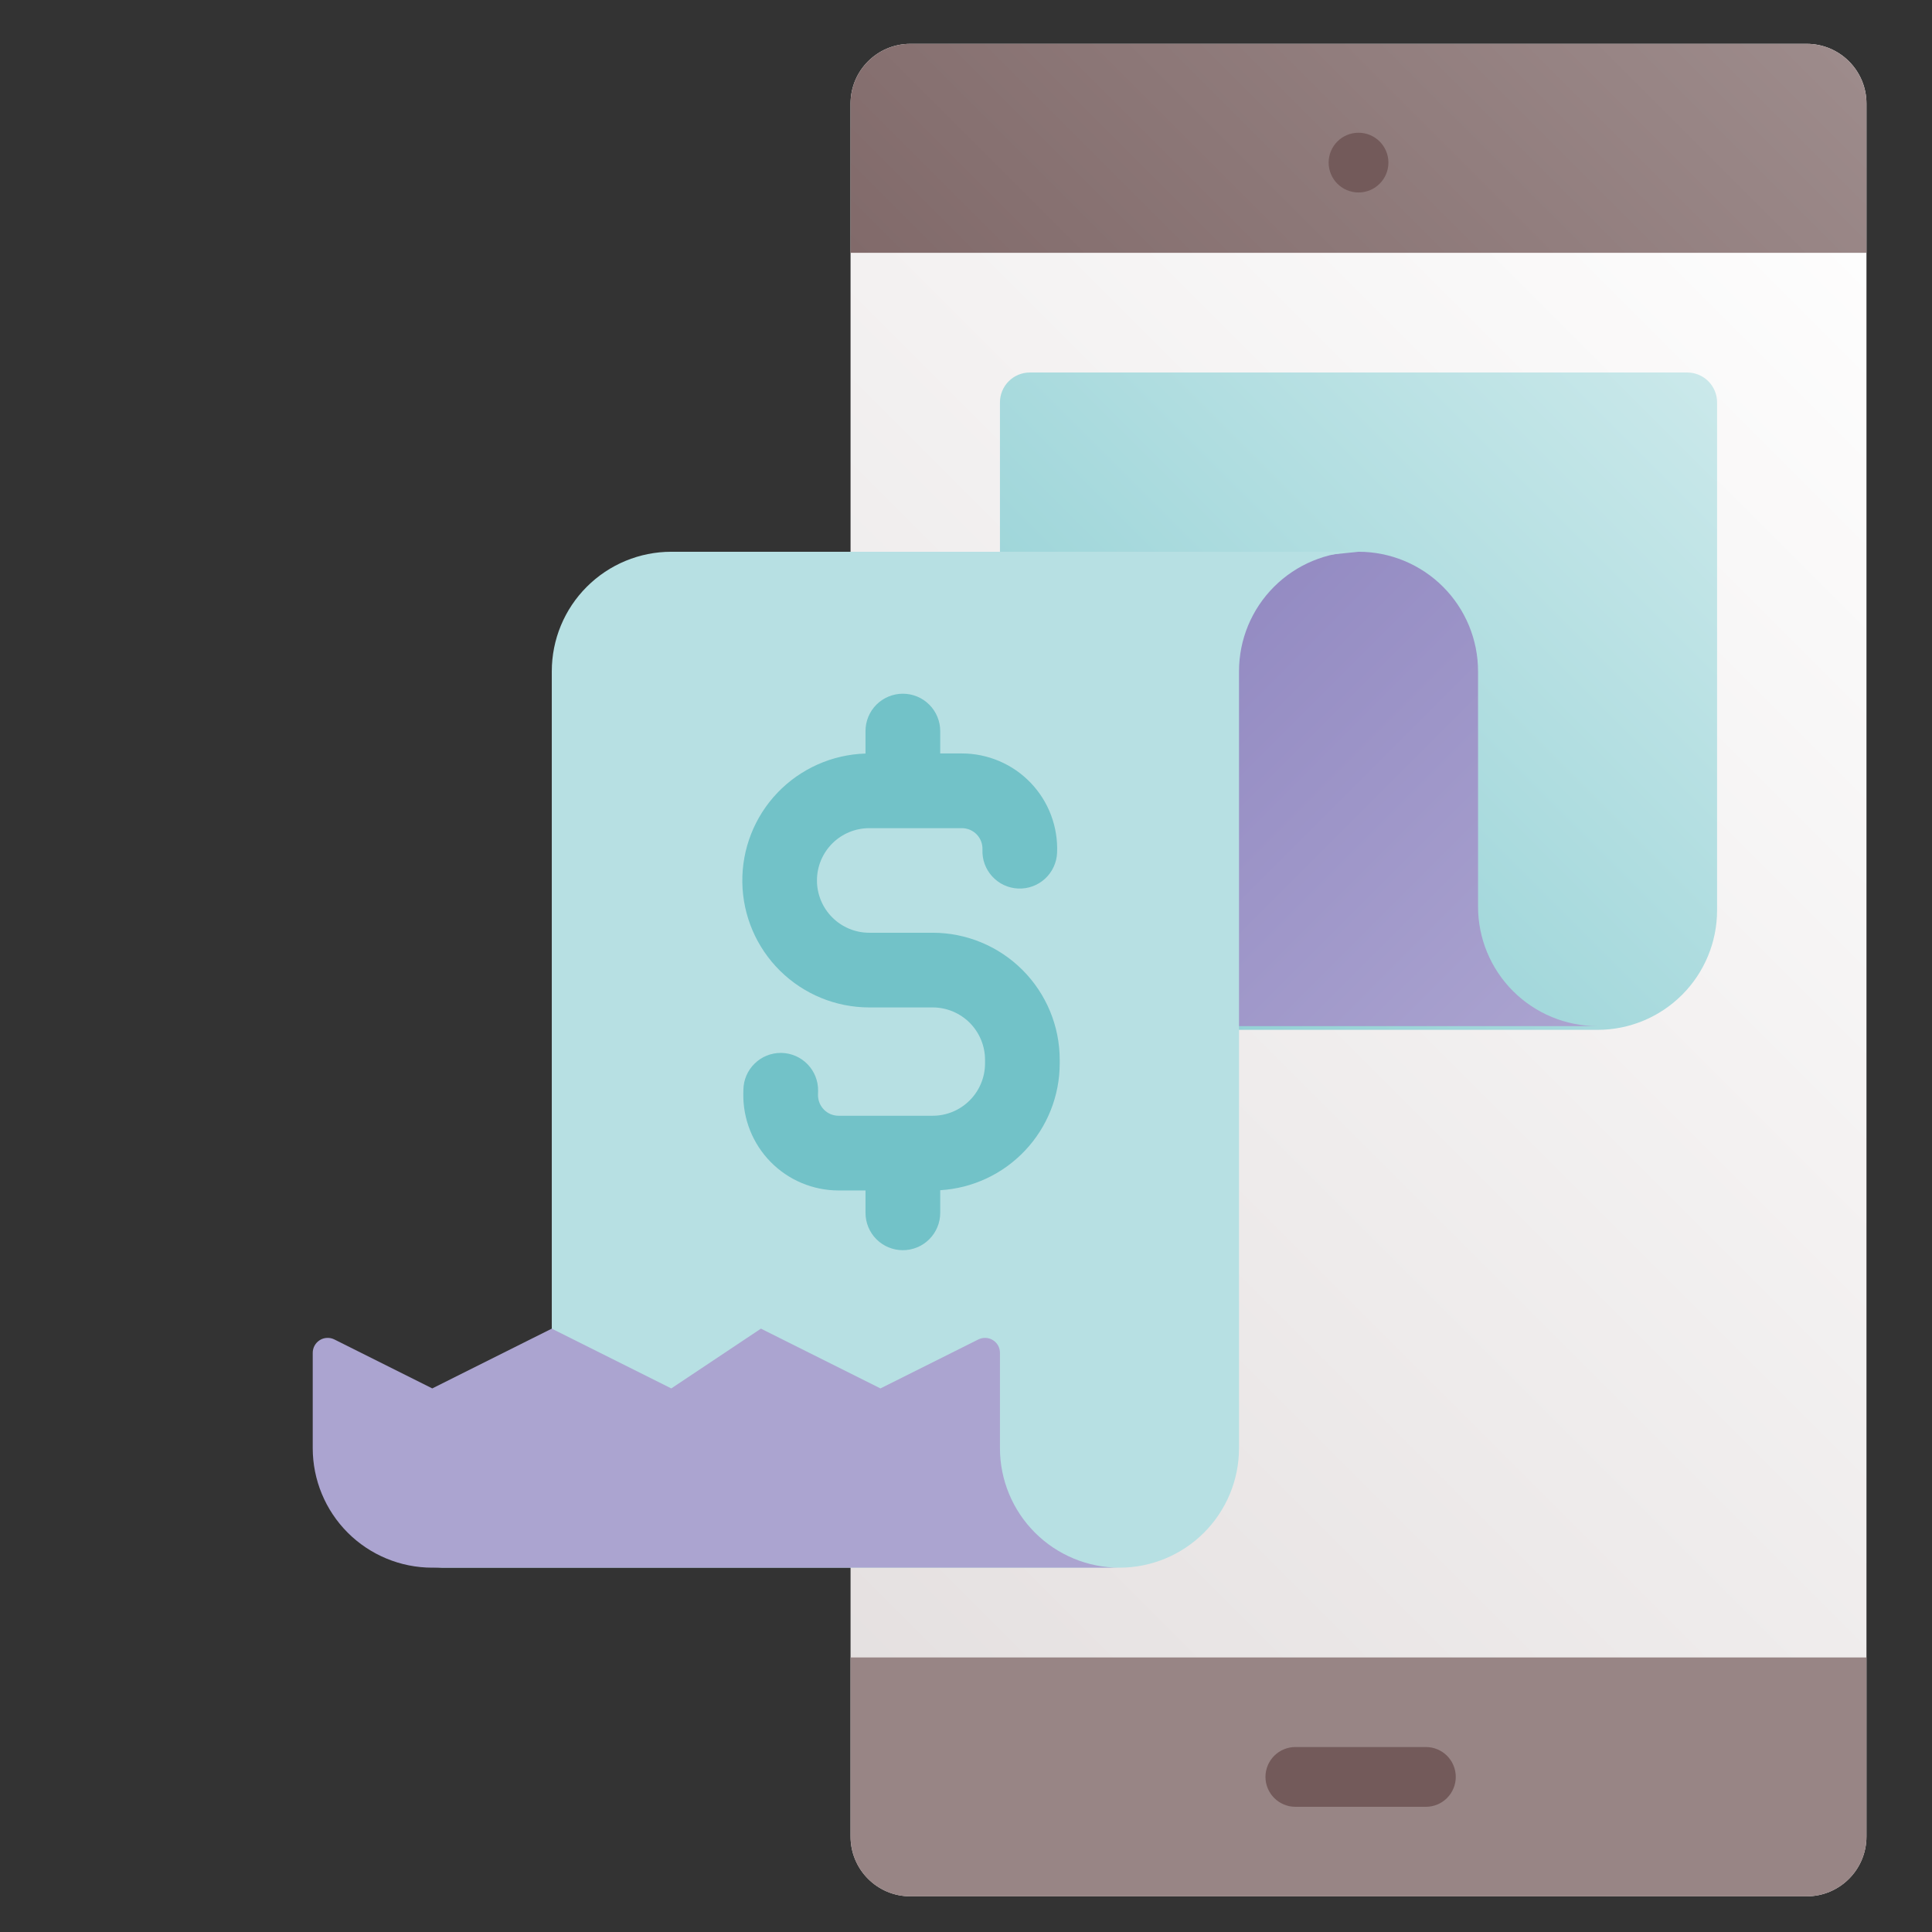 <svg width="61" height="61" viewBox="0 0 61 61" fill="none" xmlns="http://www.w3.org/2000/svg">
<rect x="0" y="0" width="61" height="61" fill="#333333" stroke="none"/>
<path d="M57.044 1.384H28.742C27.7 1.384 26.855 2.228 26.855 3.27V57.987C26.855 59.029 27.7 59.874 28.742 59.874H57.044C58.086 59.874 58.931 59.029 58.931 57.987V3.27C58.931 2.228 58.086 1.384 57.044 1.384Z" fill="url(#paint0_linear_225:14181)"/>
<path d="M57.044 1.384H28.742C28.242 1.384 27.762 1.582 27.408 1.936C27.054 2.29 26.855 2.77 26.855 3.27V7.982H58.931V3.27C58.931 2.77 58.732 2.29 58.378 1.936C58.025 1.582 57.545 1.384 57.044 1.384Z" fill="url(#paint1_linear_225:14181)"/>
<path d="M26.855 57.987C26.855 58.488 27.054 58.968 27.408 59.322C27.762 59.675 28.242 59.874 28.742 59.874H57.044C57.545 59.874 58.025 59.675 58.378 59.322C58.732 58.968 58.931 58.488 58.931 57.987V52.332H26.855V57.987Z" fill="url(#paint2_linear_225:14181)"/>
<path d="M45.021 57.047H40.899C40.648 57.047 40.409 56.947 40.232 56.77C40.055 56.593 39.955 56.353 39.955 56.103C39.955 55.853 40.055 55.613 40.232 55.436C40.409 55.259 40.648 55.16 40.899 55.16H45.021C45.271 55.16 45.511 55.259 45.688 55.436C45.865 55.613 45.964 55.853 45.964 56.103C45.964 56.353 45.865 56.593 45.688 56.77C45.511 56.947 45.271 57.047 45.021 57.047Z" fill="#735A5A"/>
<path d="M42.893 6.077C43.414 6.077 43.837 5.655 43.837 5.134C43.837 4.613 43.414 4.191 42.893 4.191C42.372 4.191 41.95 4.613 41.95 5.134C41.95 5.655 42.372 6.077 42.893 6.077Z" fill="#735A5A"/>
<path d="M32.516 11.761C32.266 11.761 32.026 11.86 31.849 12.037C31.672 12.214 31.572 12.454 31.572 12.704V28.742C31.572 29.743 31.175 30.703 30.467 31.41C29.759 32.118 28.8 32.516 27.799 32.516H50.44C51.441 32.516 52.401 32.118 53.109 31.41C53.816 30.703 54.214 29.743 54.214 28.742V12.704C54.214 12.454 54.114 12.214 53.938 12.037C53.761 11.86 53.521 11.761 53.27 11.761H32.516Z" fill="url(#paint3_linear_225:14181)"/>
<path d="M28.742 32.398C27.741 32.398 26.782 32 26.074 31.293C25.366 30.585 24.969 29.625 24.969 28.624V21.195C24.969 20.194 24.571 19.234 23.863 18.527C23.156 17.819 22.196 17.421 21.195 17.421L33.772 18.365L42.893 17.421C43.894 17.421 44.854 17.819 45.562 18.527C46.269 19.234 46.667 20.194 46.667 21.195V28.624C46.667 29.625 47.064 30.585 47.772 31.293C48.48 32 49.44 32.398 50.44 32.398H28.742Z" fill="url(#paint4_linear_225:14181)"/>
<path d="M21.195 17.421C20.194 17.421 19.235 17.819 18.527 18.527C17.819 19.234 17.422 20.194 17.422 21.195V45.723C17.422 46.724 17.024 47.684 16.316 48.392C15.609 49.099 14.649 49.497 13.648 49.497H35.346C36.347 49.497 37.307 49.099 38.014 48.392C38.722 47.684 39.12 46.724 39.12 45.723V21.195C39.12 20.194 39.517 19.234 40.225 18.527C40.933 17.819 41.892 17.421 42.893 17.421H21.195Z" fill="url(#paint5_linear_225:14181)"/>
<path d="M31.572 45.723V42.713C31.572 42.633 31.552 42.553 31.513 42.483C31.474 42.413 31.417 42.354 31.349 42.312C31.28 42.269 31.202 42.245 31.122 42.242C31.041 42.238 30.962 42.255 30.89 42.291L27.799 43.837L24.025 41.95L21.195 43.837L17.421 41.95L13.648 43.837L10.557 42.291C10.485 42.255 10.405 42.238 10.325 42.242C10.244 42.245 10.166 42.269 10.098 42.312C10.03 42.354 9.973 42.413 9.934 42.483C9.895 42.553 9.874 42.633 9.874 42.713V45.723C9.874 46.724 10.272 47.684 10.979 48.392C11.687 49.099 12.647 49.497 13.648 49.497H35.346C34.345 49.497 33.385 49.099 32.678 48.392C31.97 47.684 31.572 46.724 31.572 45.723Z" fill="url(#paint6_linear_225:14181)"/>
<path d="M29.45 29.45H27.445C27.007 29.45 26.587 29.276 26.278 28.966C25.968 28.657 25.794 28.237 25.794 27.799C25.794 27.361 25.968 26.941 26.278 26.631C26.587 26.322 27.007 26.148 27.445 26.148H30.371C30.459 26.148 30.545 26.166 30.626 26.2C30.706 26.235 30.779 26.285 30.84 26.348C30.9 26.412 30.948 26.486 30.978 26.568C31.009 26.65 31.023 26.738 31.02 26.825C31.006 27.138 31.117 27.443 31.329 27.673C31.54 27.904 31.835 28.041 32.147 28.054C32.46 28.068 32.765 27.956 32.995 27.745C33.225 27.533 33.362 27.239 33.376 26.927C33.393 26.521 33.328 26.116 33.185 25.736C33.042 25.357 32.824 25.01 32.543 24.717C32.262 24.424 31.925 24.19 31.552 24.031C31.178 23.872 30.777 23.789 30.371 23.789H29.686V23.082C29.686 22.769 29.561 22.469 29.34 22.248C29.119 22.027 28.819 21.903 28.506 21.903C28.194 21.903 27.894 22.027 27.672 22.248C27.451 22.469 27.327 22.769 27.327 23.082V23.792C26.275 23.824 25.277 24.268 24.549 25.028C23.821 25.789 23.422 26.806 23.438 27.858C23.453 28.911 23.882 29.915 24.632 30.654C25.382 31.393 26.392 31.808 27.445 31.808H29.45C29.887 31.809 30.307 31.983 30.616 32.292C30.926 32.602 31.1 33.022 31.101 33.459V33.577C31.1 34.015 30.926 34.434 30.616 34.744C30.307 35.053 29.887 35.228 29.45 35.228H26.477C26.391 35.228 26.305 35.211 26.226 35.178C26.146 35.144 26.074 35.096 26.014 35.034C25.953 34.972 25.906 34.9 25.874 34.82C25.842 34.739 25.826 34.654 25.827 34.568L25.83 34.445C25.836 34.133 25.717 33.83 25.5 33.605C25.283 33.38 24.986 33.25 24.673 33.244C24.665 33.244 24.658 33.244 24.65 33.244C24.341 33.244 24.045 33.365 23.825 33.582C23.604 33.798 23.477 34.092 23.472 34.401L23.469 34.525C23.462 34.924 23.535 35.321 23.683 35.692C23.831 36.063 24.051 36.401 24.331 36.686C24.611 36.971 24.945 37.198 25.313 37.352C25.682 37.507 26.077 37.587 26.477 37.587H27.327V38.294C27.327 38.607 27.451 38.907 27.672 39.128C27.894 39.349 28.194 39.473 28.506 39.473C28.819 39.473 29.119 39.349 29.34 39.128C29.561 38.907 29.686 38.607 29.686 38.294V37.579C30.706 37.518 31.664 37.07 32.365 36.326C33.067 35.582 33.458 34.599 33.459 33.577V33.459C33.458 32.396 33.035 31.377 32.283 30.625C31.532 29.874 30.513 29.451 29.45 29.45Z" fill="#72C2C8"/>
<defs>
<linearGradient id="paint0_linear_225:14181" x1="20.804" y1="52.718" x2="64.982" y2="8.54" gradientUnits="userSpaceOnUse">
<stop stop-color="#E3DEDE"/>
<stop offset="1" stop-color="white"/>
</linearGradient>
<linearGradient id="paint1_linear_225:14181" x1="33.501" y1="14.628" x2="52.285" y2="-4.157" gradientUnits="userSpaceOnUse">
<stop stop-color="#816A6A"/>
<stop offset="1" stop-color="#9D8B8B"/>
</linearGradient>
<linearGradient id="paint2_linear_225:14181" x1="8955.19" y1="4192.8" x2="9504.02" y2="1858.72" gradientUnits="userSpaceOnUse">
<stop stop-color="#816A6A"/>
<stop offset="1" stop-color="#9D8B8B"/>
</linearGradient>
<linearGradient id="paint3_linear_225:14181" x1="29.743" y1="34.46" x2="58.879" y2="5.324" gradientUnits="userSpaceOnUse">
<stop stop-color="#83CACF"/>
<stop offset="1" stop-color="#DCF0F1"/>
</linearGradient>
<linearGradient id="paint4_linear_225:14181" x1="24.762" y1="13.854" x2="46.873" y2="35.965" gradientUnits="userSpaceOnUse">
<stop stop-color="#8177B8"/>
<stop offset="1" stop-color="#ABA4D0"/>
</linearGradient>
<linearGradient id="paint5_linear_225:14181" x1="3113.65" y1="13168.4" x2="11417.8" y2="5596.92" gradientUnits="userSpaceOnUse">
<stop stop-color="#83CACF"/>
<stop offset="1" stop-color="#DCF0F1"/>
</linearGradient>
<linearGradient id="paint6_linear_225:14181" x1="-5440.1" y1="1920.66" x2="-4636.54" y2="-791.364" gradientUnits="userSpaceOnUse">
<stop stop-color="#8177B8"/>
<stop offset="1" stop-color="#ABA4D0"/>
</linearGradient>
</defs>
</svg>
